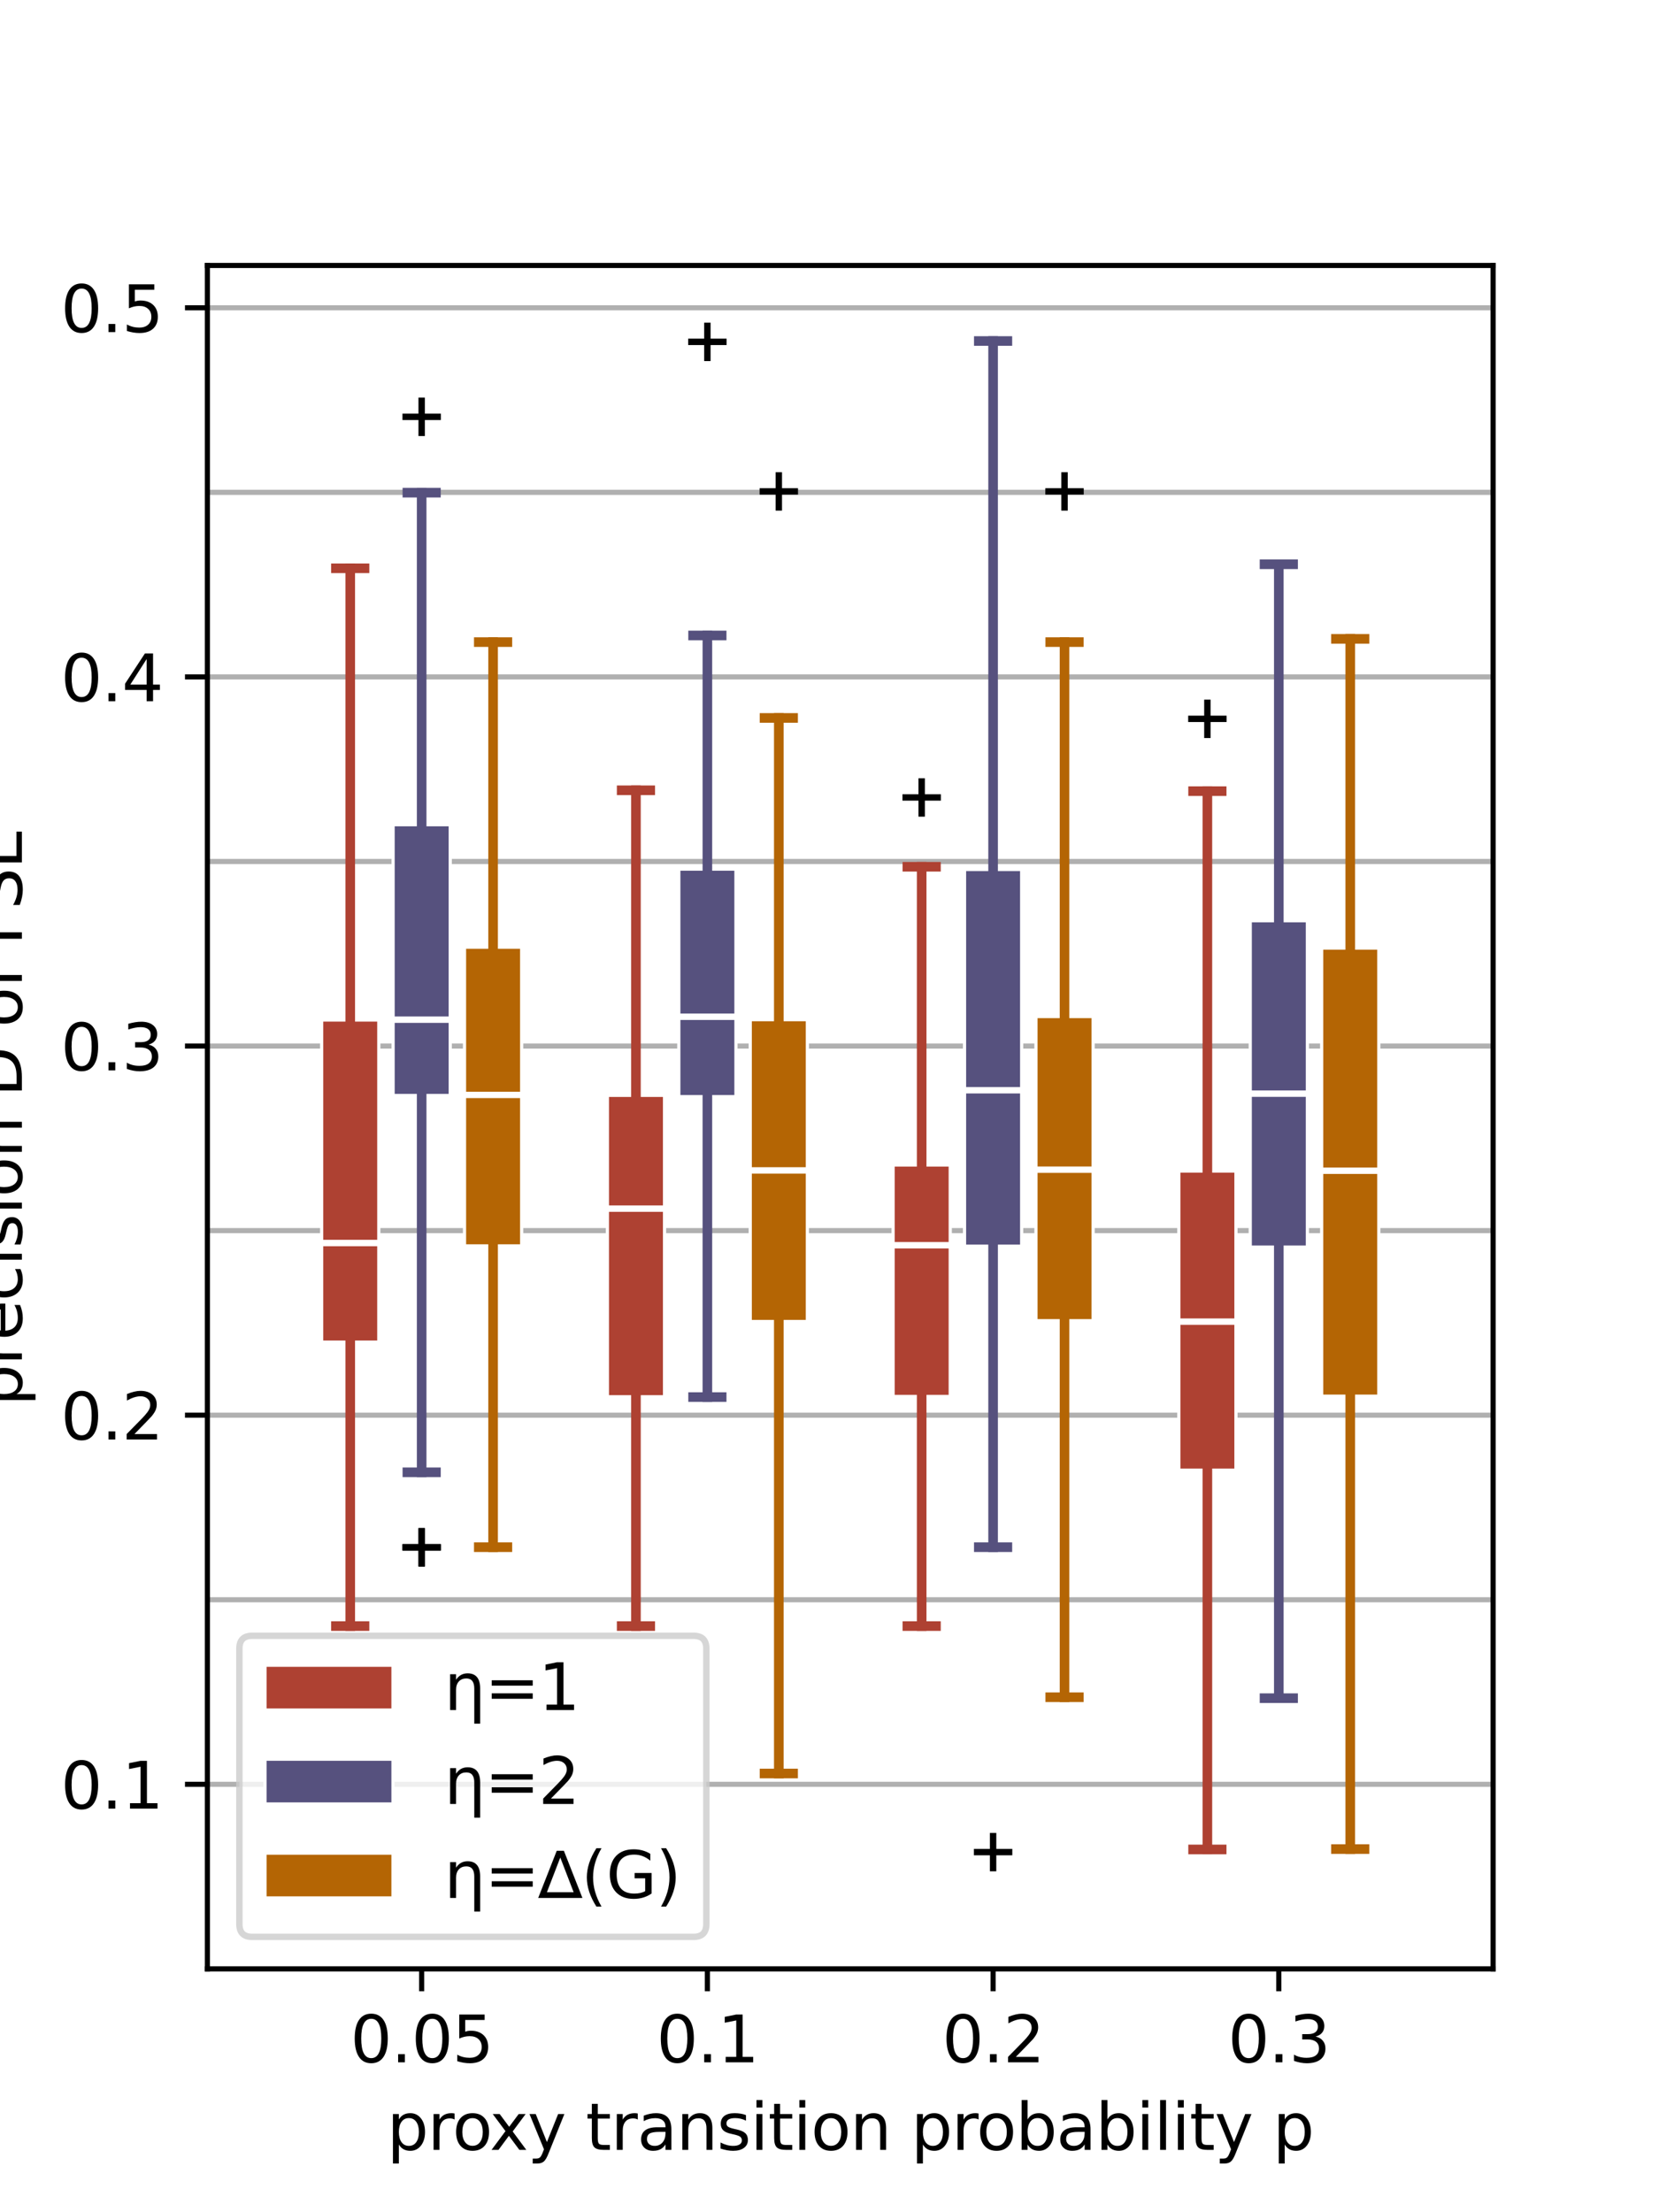 <?xml version="1.0" encoding="utf-8" standalone="no"?>
<!DOCTYPE svg PUBLIC "-//W3C//DTD SVG 1.1//EN"
  "http://www.w3.org/Graphics/SVG/1.1/DTD/svg11.dtd">
<svg xmlns:xlink="http://www.w3.org/1999/xlink" width="259.2pt" height="345.6pt" viewBox="0 0 259.2 345.6" xmlns="http://www.w3.org/2000/svg" version="1.1">
 <defs>
  <style type="text/css">*{stroke-linejoin: round; stroke-linecap: butt}</style>
 </defs>
 <g id="figure_1">
  <g id="patch_1">
   <path d="M 0 345.6 
L 259.2 345.6 
L 259.2 0 
L 0 0 
z
" style="fill: #ffffff"/>
  </g>
  <g id="axes_1">
   <g id="patch_2">
    <path d="M 32.4 307.584 
L 233.28 307.584 
L 233.28 41.472 
L 32.4 41.472 
z
" style="fill: #ffffff"/>
   </g>
   <g id="matplotlib.axis_1">
    <g id="xtick_1">
     <g id="line2d_1">
      <defs>
       <path id="m8e4425090b" d="M 0 0 
L 0 3.5 
" style="stroke: #000000; stroke-width: 0.8"/>
      </defs>
      <g>
       <use xlink:href="#m8e4425090b" x="65.88" y="307.584" style="stroke: #000000; stroke-width: 0.8"/>
      </g>
     </g>
     <g id="text_1">
      <!-- 0.05 -->
      <g transform="translate(54.747 322.182) scale(0.1 -0.1)">
       <defs>
        <path id="DejaVuSans-30" d="M 2034 4250 
Q 1547 4250 1301 3770 
Q 1056 3291 1056 2328 
Q 1056 1369 1301 889 
Q 1547 409 2034 409 
Q 2525 409 2770 889 
Q 3016 1369 3016 2328 
Q 3016 3291 2770 3770 
Q 2525 4250 2034 4250 
z
M 2034 4750 
Q 2819 4750 3233 4129 
Q 3647 3509 3647 2328 
Q 3647 1150 3233 529 
Q 2819 -91 2034 -91 
Q 1250 -91 836 529 
Q 422 1150 422 2328 
Q 422 3509 836 4129 
Q 1250 4750 2034 4750 
z
" transform="scale(0.016)"/>
        <path id="DejaVuSans-2e" d="M 684 794 
L 1344 794 
L 1344 0 
L 684 0 
L 684 794 
z
" transform="scale(0.016)"/>
        <path id="DejaVuSans-35" d="M 691 4666 
L 3169 4666 
L 3169 4134 
L 1269 4134 
L 1269 2991 
Q 1406 3038 1543 3061 
Q 1681 3084 1819 3084 
Q 2600 3084 3056 2656 
Q 3513 2228 3513 1497 
Q 3513 744 3044 326 
Q 2575 -91 1722 -91 
Q 1428 -91 1123 -41 
Q 819 9 494 109 
L 494 744 
Q 775 591 1075 516 
Q 1375 441 1709 441 
Q 2250 441 2565 725 
Q 2881 1009 2881 1497 
Q 2881 1984 2565 2268 
Q 2250 2553 1709 2553 
Q 1456 2553 1204 2497 
Q 953 2441 691 2322 
L 691 4666 
z
" transform="scale(0.016)"/>
       </defs>
       <use xlink:href="#DejaVuSans-30"/>
       <use xlink:href="#DejaVuSans-2e" x="63.623"/>
       <use xlink:href="#DejaVuSans-30" x="95.41"/>
       <use xlink:href="#DejaVuSans-35" x="159.033"/>
      </g>
     </g>
    </g>
    <g id="xtick_2">
     <g id="line2d_2">
      <g>
       <use xlink:href="#m8e4425090b" x="110.52" y="307.584" style="stroke: #000000; stroke-width: 0.8"/>
      </g>
     </g>
     <g id="text_2">
      <!-- 0.1 -->
      <g transform="translate(102.568 322.182) scale(0.1 -0.1)">
       <defs>
        <path id="DejaVuSans-31" d="M 794 531 
L 1825 531 
L 1825 4091 
L 703 3866 
L 703 4441 
L 1819 4666 
L 2450 4666 
L 2450 531 
L 3481 531 
L 3481 0 
L 794 0 
L 794 531 
z
" transform="scale(0.016)"/>
       </defs>
       <use xlink:href="#DejaVuSans-30"/>
       <use xlink:href="#DejaVuSans-2e" x="63.623"/>
       <use xlink:href="#DejaVuSans-31" x="95.41"/>
      </g>
     </g>
    </g>
    <g id="xtick_3">
     <g id="line2d_3">
      <g>
       <use xlink:href="#m8e4425090b" x="155.16" y="307.584" style="stroke: #000000; stroke-width: 0.8"/>
      </g>
     </g>
     <g id="text_3">
      <!-- 0.2 -->
      <g transform="translate(147.208 322.182) scale(0.1 -0.1)">
       <defs>
        <path id="DejaVuSans-32" d="M 1228 531 
L 3431 531 
L 3431 0 
L 469 0 
L 469 531 
Q 828 903 1448 1529 
Q 2069 2156 2228 2338 
Q 2531 2678 2651 2914 
Q 2772 3150 2772 3378 
Q 2772 3750 2511 3984 
Q 2250 4219 1831 4219 
Q 1534 4219 1204 4116 
Q 875 4013 500 3803 
L 500 4441 
Q 881 4594 1212 4672 
Q 1544 4750 1819 4750 
Q 2544 4750 2975 4387 
Q 3406 4025 3406 3419 
Q 3406 3131 3298 2873 
Q 3191 2616 2906 2266 
Q 2828 2175 2409 1742 
Q 1991 1309 1228 531 
z
" transform="scale(0.016)"/>
       </defs>
       <use xlink:href="#DejaVuSans-30"/>
       <use xlink:href="#DejaVuSans-2e" x="63.623"/>
       <use xlink:href="#DejaVuSans-32" x="95.41"/>
      </g>
     </g>
    </g>
    <g id="xtick_4">
     <g id="line2d_4">
      <g>
       <use xlink:href="#m8e4425090b" x="199.8" y="307.584" style="stroke: #000000; stroke-width: 0.8"/>
      </g>
     </g>
     <g id="text_4">
      <!-- 0.3 -->
      <g transform="translate(191.848 322.182) scale(0.1 -0.1)">
       <defs>
        <path id="DejaVuSans-33" d="M 2597 2516 
Q 3050 2419 3304 2112 
Q 3559 1806 3559 1356 
Q 3559 666 3084 287 
Q 2609 -91 1734 -91 
Q 1441 -91 1130 -33 
Q 819 25 488 141 
L 488 750 
Q 750 597 1062 519 
Q 1375 441 1716 441 
Q 2309 441 2620 675 
Q 2931 909 2931 1356 
Q 2931 1769 2642 2001 
Q 2353 2234 1838 2234 
L 1294 2234 
L 1294 2753 
L 1863 2753 
Q 2328 2753 2575 2939 
Q 2822 3125 2822 3475 
Q 2822 3834 2567 4026 
Q 2313 4219 1838 4219 
Q 1578 4219 1281 4162 
Q 984 4106 628 3988 
L 628 4550 
Q 988 4650 1302 4700 
Q 1616 4750 1894 4750 
Q 2613 4750 3031 4423 
Q 3450 4097 3450 3541 
Q 3450 3153 3228 2886 
Q 3006 2619 2597 2516 
z
" transform="scale(0.016)"/>
       </defs>
       <use xlink:href="#DejaVuSans-30"/>
       <use xlink:href="#DejaVuSans-2e" x="63.623"/>
       <use xlink:href="#DejaVuSans-33" x="95.41"/>
      </g>
     </g>
    </g>
    <g id="text_5">
     <!-- proxy transition probability p -->
     <g transform="translate(60.464 335.861) scale(0.1 -0.1)">
      <defs>
       <path id="DejaVuSans-70" d="M 1159 525 
L 1159 -1331 
L 581 -1331 
L 581 3500 
L 1159 3500 
L 1159 2969 
Q 1341 3281 1617 3432 
Q 1894 3584 2278 3584 
Q 2916 3584 3314 3078 
Q 3713 2572 3713 1747 
Q 3713 922 3314 415 
Q 2916 -91 2278 -91 
Q 1894 -91 1617 61 
Q 1341 213 1159 525 
z
M 3116 1747 
Q 3116 2381 2855 2742 
Q 2594 3103 2138 3103 
Q 1681 3103 1420 2742 
Q 1159 2381 1159 1747 
Q 1159 1113 1420 752 
Q 1681 391 2138 391 
Q 2594 391 2855 752 
Q 3116 1113 3116 1747 
z
" transform="scale(0.016)"/>
       <path id="DejaVuSans-72" d="M 2631 2963 
Q 2534 3019 2420 3045 
Q 2306 3072 2169 3072 
Q 1681 3072 1420 2755 
Q 1159 2438 1159 1844 
L 1159 0 
L 581 0 
L 581 3500 
L 1159 3500 
L 1159 2956 
Q 1341 3275 1631 3429 
Q 1922 3584 2338 3584 
Q 2397 3584 2469 3576 
Q 2541 3569 2628 3553 
L 2631 2963 
z
" transform="scale(0.016)"/>
       <path id="DejaVuSans-6f" d="M 1959 3097 
Q 1497 3097 1228 2736 
Q 959 2375 959 1747 
Q 959 1119 1226 758 
Q 1494 397 1959 397 
Q 2419 397 2687 759 
Q 2956 1122 2956 1747 
Q 2956 2369 2687 2733 
Q 2419 3097 1959 3097 
z
M 1959 3584 
Q 2709 3584 3137 3096 
Q 3566 2609 3566 1747 
Q 3566 888 3137 398 
Q 2709 -91 1959 -91 
Q 1206 -91 779 398 
Q 353 888 353 1747 
Q 353 2609 779 3096 
Q 1206 3584 1959 3584 
z
" transform="scale(0.016)"/>
       <path id="DejaVuSans-78" d="M 3513 3500 
L 2247 1797 
L 3578 0 
L 2900 0 
L 1881 1375 
L 863 0 
L 184 0 
L 1544 1831 
L 300 3500 
L 978 3500 
L 1906 2253 
L 2834 3500 
L 3513 3500 
z
" transform="scale(0.016)"/>
       <path id="DejaVuSans-79" d="M 2059 -325 
Q 1816 -950 1584 -1140 
Q 1353 -1331 966 -1331 
L 506 -1331 
L 506 -850 
L 844 -850 
Q 1081 -850 1212 -737 
Q 1344 -625 1503 -206 
L 1606 56 
L 191 3500 
L 800 3500 
L 1894 763 
L 2988 3500 
L 3597 3500 
L 2059 -325 
z
" transform="scale(0.016)"/>
       <path id="DejaVuSans-20" transform="scale(0.016)"/>
       <path id="DejaVuSans-74" d="M 1172 4494 
L 1172 3500 
L 2356 3500 
L 2356 3053 
L 1172 3053 
L 1172 1153 
Q 1172 725 1289 603 
Q 1406 481 1766 481 
L 2356 481 
L 2356 0 
L 1766 0 
Q 1100 0 847 248 
Q 594 497 594 1153 
L 594 3053 
L 172 3053 
L 172 3500 
L 594 3500 
L 594 4494 
L 1172 4494 
z
" transform="scale(0.016)"/>
       <path id="DejaVuSans-61" d="M 2194 1759 
Q 1497 1759 1228 1600 
Q 959 1441 959 1056 
Q 959 750 1161 570 
Q 1363 391 1709 391 
Q 2188 391 2477 730 
Q 2766 1069 2766 1631 
L 2766 1759 
L 2194 1759 
z
M 3341 1997 
L 3341 0 
L 2766 0 
L 2766 531 
Q 2569 213 2275 61 
Q 1981 -91 1556 -91 
Q 1019 -91 701 211 
Q 384 513 384 1019 
Q 384 1609 779 1909 
Q 1175 2209 1959 2209 
L 2766 2209 
L 2766 2266 
Q 2766 2663 2505 2880 
Q 2244 3097 1772 3097 
Q 1472 3097 1187 3025 
Q 903 2953 641 2809 
L 641 3341 
Q 956 3463 1253 3523 
Q 1550 3584 1831 3584 
Q 2591 3584 2966 3190 
Q 3341 2797 3341 1997 
z
" transform="scale(0.016)"/>
       <path id="DejaVuSans-6e" d="M 3513 2113 
L 3513 0 
L 2938 0 
L 2938 2094 
Q 2938 2591 2744 2837 
Q 2550 3084 2163 3084 
Q 1697 3084 1428 2787 
Q 1159 2491 1159 1978 
L 1159 0 
L 581 0 
L 581 3500 
L 1159 3500 
L 1159 2956 
Q 1366 3272 1645 3428 
Q 1925 3584 2291 3584 
Q 2894 3584 3203 3211 
Q 3513 2838 3513 2113 
z
" transform="scale(0.016)"/>
       <path id="DejaVuSans-73" d="M 2834 3397 
L 2834 2853 
Q 2591 2978 2328 3040 
Q 2066 3103 1784 3103 
Q 1356 3103 1142 2972 
Q 928 2841 928 2578 
Q 928 2378 1081 2264 
Q 1234 2150 1697 2047 
L 1894 2003 
Q 2506 1872 2764 1633 
Q 3022 1394 3022 966 
Q 3022 478 2636 193 
Q 2250 -91 1575 -91 
Q 1294 -91 989 -36 
Q 684 19 347 128 
L 347 722 
Q 666 556 975 473 
Q 1284 391 1588 391 
Q 1994 391 2212 530 
Q 2431 669 2431 922 
Q 2431 1156 2273 1281 
Q 2116 1406 1581 1522 
L 1381 1569 
Q 847 1681 609 1914 
Q 372 2147 372 2553 
Q 372 3047 722 3315 
Q 1072 3584 1716 3584 
Q 2034 3584 2315 3537 
Q 2597 3491 2834 3397 
z
" transform="scale(0.016)"/>
       <path id="DejaVuSans-69" d="M 603 3500 
L 1178 3500 
L 1178 0 
L 603 0 
L 603 3500 
z
M 603 4863 
L 1178 4863 
L 1178 4134 
L 603 4134 
L 603 4863 
z
" transform="scale(0.016)"/>
       <path id="DejaVuSans-62" d="M 3116 1747 
Q 3116 2381 2855 2742 
Q 2594 3103 2138 3103 
Q 1681 3103 1420 2742 
Q 1159 2381 1159 1747 
Q 1159 1113 1420 752 
Q 1681 391 2138 391 
Q 2594 391 2855 752 
Q 3116 1113 3116 1747 
z
M 1159 2969 
Q 1341 3281 1617 3432 
Q 1894 3584 2278 3584 
Q 2916 3584 3314 3078 
Q 3713 2572 3713 1747 
Q 3713 922 3314 415 
Q 2916 -91 2278 -91 
Q 1894 -91 1617 61 
Q 1341 213 1159 525 
L 1159 0 
L 581 0 
L 581 4863 
L 1159 4863 
L 1159 2969 
z
" transform="scale(0.016)"/>
       <path id="DejaVuSans-6c" d="M 603 4863 
L 1178 4863 
L 1178 0 
L 603 0 
L 603 4863 
z
" transform="scale(0.016)"/>
      </defs>
      <use xlink:href="#DejaVuSans-70"/>
      <use xlink:href="#DejaVuSans-72" x="63.477"/>
      <use xlink:href="#DejaVuSans-6f" x="102.34"/>
      <use xlink:href="#DejaVuSans-78" x="160.396"/>
      <use xlink:href="#DejaVuSans-79" x="219.576"/>
      <use xlink:href="#DejaVuSans-20" x="278.756"/>
      <use xlink:href="#DejaVuSans-74" x="310.543"/>
      <use xlink:href="#DejaVuSans-72" x="349.752"/>
      <use xlink:href="#DejaVuSans-61" x="390.865"/>
      <use xlink:href="#DejaVuSans-6e" x="452.145"/>
      <use xlink:href="#DejaVuSans-73" x="515.523"/>
      <use xlink:href="#DejaVuSans-69" x="567.623"/>
      <use xlink:href="#DejaVuSans-74" x="595.406"/>
      <use xlink:href="#DejaVuSans-69" x="634.615"/>
      <use xlink:href="#DejaVuSans-6f" x="662.398"/>
      <use xlink:href="#DejaVuSans-6e" x="723.58"/>
      <use xlink:href="#DejaVuSans-20" x="786.959"/>
      <use xlink:href="#DejaVuSans-70" x="818.746"/>
      <use xlink:href="#DejaVuSans-72" x="882.223"/>
      <use xlink:href="#DejaVuSans-6f" x="921.086"/>
      <use xlink:href="#DejaVuSans-62" x="982.268"/>
      <use xlink:href="#DejaVuSans-61" x="1045.744"/>
      <use xlink:href="#DejaVuSans-62" x="1107.023"/>
      <use xlink:href="#DejaVuSans-69" x="1170.5"/>
      <use xlink:href="#DejaVuSans-6c" x="1198.283"/>
      <use xlink:href="#DejaVuSans-69" x="1226.066"/>
      <use xlink:href="#DejaVuSans-74" x="1253.85"/>
      <use xlink:href="#DejaVuSans-79" x="1293.059"/>
      <use xlink:href="#DejaVuSans-20" x="1352.238"/>
      <use xlink:href="#DejaVuSans-70" x="1384.025"/>
     </g>
    </g>
   </g>
   <g id="matplotlib.axis_2">
    <g id="ytick_1">
     <g id="line2d_5">
      <path d="M 32.4 278.751 
L 233.28 278.751 
" clip-path="url(#p394f2c9cad)" style="fill: none; stroke: #b0b0b0; stroke-width: 0.8; stroke-linecap: square"/>
     </g>
     <g id="line2d_6">
      <defs>
       <path id="m00acca8733" d="M 0 0 
L -3.5 0 
" style="stroke: #000000; stroke-width: 0.8"/>
      </defs>
      <g>
       <use xlink:href="#m00acca8733" x="32.4" y="278.751" style="stroke: #000000; stroke-width: 0.8"/>
      </g>
     </g>
     <g id="text_6">
      <!-- 0.1 -->
      <g transform="translate(9.497 282.55) scale(0.1 -0.1)">
       <use xlink:href="#DejaVuSans-30"/>
       <use xlink:href="#DejaVuSans-2e" x="63.623"/>
       <use xlink:href="#DejaVuSans-31" x="95.41"/>
      </g>
     </g>
    </g>
    <g id="ytick_2">
     <g id="line2d_7">
      <path d="M 32.4 221.084 
L 233.28 221.084 
" clip-path="url(#p394f2c9cad)" style="fill: none; stroke: #b0b0b0; stroke-width: 0.8; stroke-linecap: square"/>
     </g>
     <g id="line2d_8">
      <g>
       <use xlink:href="#m00acca8733" x="32.4" y="221.084" style="stroke: #000000; stroke-width: 0.8"/>
      </g>
     </g>
     <g id="text_7">
      <!-- 0.2 -->
      <g transform="translate(9.497 224.883) scale(0.1 -0.1)">
       <use xlink:href="#DejaVuSans-30"/>
       <use xlink:href="#DejaVuSans-2e" x="63.623"/>
       <use xlink:href="#DejaVuSans-32" x="95.41"/>
      </g>
     </g>
    </g>
    <g id="ytick_3">
     <g id="line2d_9">
      <path d="M 32.4 163.417 
L 233.28 163.417 
" clip-path="url(#p394f2c9cad)" style="fill: none; stroke: #b0b0b0; stroke-width: 0.8; stroke-linecap: square"/>
     </g>
     <g id="line2d_10">
      <g>
       <use xlink:href="#m00acca8733" x="32.4" y="163.417" style="stroke: #000000; stroke-width: 0.8"/>
      </g>
     </g>
     <g id="text_8">
      <!-- 0.3 -->
      <g transform="translate(9.497 167.216) scale(0.1 -0.1)">
       <use xlink:href="#DejaVuSans-30"/>
       <use xlink:href="#DejaVuSans-2e" x="63.623"/>
       <use xlink:href="#DejaVuSans-33" x="95.41"/>
      </g>
     </g>
    </g>
    <g id="ytick_4">
     <g id="line2d_11">
      <path d="M 32.4 105.75 
L 233.28 105.75 
" clip-path="url(#p394f2c9cad)" style="fill: none; stroke: #b0b0b0; stroke-width: 0.8; stroke-linecap: square"/>
     </g>
     <g id="line2d_12">
      <g>
       <use xlink:href="#m00acca8733" x="32.4" y="105.75" style="stroke: #000000; stroke-width: 0.8"/>
      </g>
     </g>
     <g id="text_9">
      <!-- 0.4 -->
      <g transform="translate(9.497 109.549) scale(0.1 -0.1)">
       <defs>
        <path id="DejaVuSans-34" d="M 2419 4116 
L 825 1625 
L 2419 1625 
L 2419 4116 
z
M 2253 4666 
L 3047 4666 
L 3047 1625 
L 3713 1625 
L 3713 1100 
L 3047 1100 
L 3047 0 
L 2419 0 
L 2419 1100 
L 313 1100 
L 313 1709 
L 2253 4666 
z
" transform="scale(0.016)"/>
       </defs>
       <use xlink:href="#DejaVuSans-30"/>
       <use xlink:href="#DejaVuSans-2e" x="63.623"/>
       <use xlink:href="#DejaVuSans-34" x="95.41"/>
      </g>
     </g>
    </g>
    <g id="ytick_5">
     <g id="line2d_13">
      <path d="M 32.4 48.083 
L 233.28 48.083 
" clip-path="url(#p394f2c9cad)" style="fill: none; stroke: #b0b0b0; stroke-width: 0.8; stroke-linecap: square"/>
     </g>
     <g id="line2d_14">
      <g>
       <use xlink:href="#m00acca8733" x="32.4" y="48.083" style="stroke: #000000; stroke-width: 0.8"/>
      </g>
     </g>
     <g id="text_10">
      <!-- 0.5 -->
      <g transform="translate(9.497 51.882) scale(0.1 -0.1)">
       <use xlink:href="#DejaVuSans-30"/>
       <use xlink:href="#DejaVuSans-2e" x="63.623"/>
       <use xlink:href="#DejaVuSans-35" x="95.41"/>
      </g>
     </g>
    </g>
    <g id="ytick_6">
     <g id="line2d_15">
      <path d="M 32.4 307.584 
L 233.28 307.584 
" clip-path="url(#p394f2c9cad)" style="fill: none; stroke: #b0b0b0; stroke-width: 0.8; stroke-linecap: square"/>
     </g>
     <g id="line2d_16"/>
    </g>
    <g id="ytick_7">
     <g id="line2d_17">
      <path d="M 32.4 249.917 
L 233.28 249.917 
" clip-path="url(#p394f2c9cad)" style="fill: none; stroke: #b0b0b0; stroke-width: 0.8; stroke-linecap: square"/>
     </g>
     <g id="line2d_18"/>
    </g>
    <g id="ytick_8">
     <g id="line2d_19">
      <path d="M 32.4 192.25 
L 233.28 192.25 
" clip-path="url(#p394f2c9cad)" style="fill: none; stroke: #b0b0b0; stroke-width: 0.8; stroke-linecap: square"/>
     </g>
     <g id="line2d_20"/>
    </g>
    <g id="ytick_9">
     <g id="line2d_21">
      <path d="M 32.4 134.584 
L 233.28 134.584 
" clip-path="url(#p394f2c9cad)" style="fill: none; stroke: #b0b0b0; stroke-width: 0.8; stroke-linecap: square"/>
     </g>
     <g id="line2d_22"/>
    </g>
    <g id="ytick_10">
     <g id="line2d_23">
      <path d="M 32.4 76.917 
L 233.28 76.917 
" clip-path="url(#p394f2c9cad)" style="fill: none; stroke: #b0b0b0; stroke-width: 0.8; stroke-linecap: square"/>
     </g>
     <g id="line2d_24"/>
    </g>
    <g id="text_11">
     <!-- precision D of FSE -->
     <g transform="translate(3.417 219.641) rotate(-90) scale(0.1 -0.1)">
      <defs>
       <path id="DejaVuSans-65" d="M 3597 1894 
L 3597 1613 
L 953 1613 
Q 991 1019 1311 708 
Q 1631 397 2203 397 
Q 2534 397 2845 478 
Q 3156 559 3463 722 
L 3463 178 
Q 3153 47 2828 -22 
Q 2503 -91 2169 -91 
Q 1331 -91 842 396 
Q 353 884 353 1716 
Q 353 2575 817 3079 
Q 1281 3584 2069 3584 
Q 2775 3584 3186 3129 
Q 3597 2675 3597 1894 
z
M 3022 2063 
Q 3016 2534 2758 2815 
Q 2500 3097 2075 3097 
Q 1594 3097 1305 2825 
Q 1016 2553 972 2059 
L 3022 2063 
z
" transform="scale(0.016)"/>
       <path id="DejaVuSans-63" d="M 3122 3366 
L 3122 2828 
Q 2878 2963 2633 3030 
Q 2388 3097 2138 3097 
Q 1578 3097 1268 2742 
Q 959 2388 959 1747 
Q 959 1106 1268 751 
Q 1578 397 2138 397 
Q 2388 397 2633 464 
Q 2878 531 3122 666 
L 3122 134 
Q 2881 22 2623 -34 
Q 2366 -91 2075 -91 
Q 1284 -91 818 406 
Q 353 903 353 1747 
Q 353 2603 823 3093 
Q 1294 3584 2113 3584 
Q 2378 3584 2631 3529 
Q 2884 3475 3122 3366 
z
" transform="scale(0.016)"/>
       <path id="DejaVuSans-44" d="M 1259 4147 
L 1259 519 
L 2022 519 
Q 2988 519 3436 956 
Q 3884 1394 3884 2338 
Q 3884 3275 3436 3711 
Q 2988 4147 2022 4147 
L 1259 4147 
z
M 628 4666 
L 1925 4666 
Q 3281 4666 3915 4102 
Q 4550 3538 4550 2338 
Q 4550 1131 3912 565 
Q 3275 0 1925 0 
L 628 0 
L 628 4666 
z
" transform="scale(0.016)"/>
       <path id="DejaVuSans-66" d="M 2375 4863 
L 2375 4384 
L 1825 4384 
Q 1516 4384 1395 4259 
Q 1275 4134 1275 3809 
L 1275 3500 
L 2222 3500 
L 2222 3053 
L 1275 3053 
L 1275 0 
L 697 0 
L 697 3053 
L 147 3053 
L 147 3500 
L 697 3500 
L 697 3744 
Q 697 4328 969 4595 
Q 1241 4863 1831 4863 
L 2375 4863 
z
" transform="scale(0.016)"/>
       <path id="DejaVuSans-46" d="M 628 4666 
L 3309 4666 
L 3309 4134 
L 1259 4134 
L 1259 2759 
L 3109 2759 
L 3109 2228 
L 1259 2228 
L 1259 0 
L 628 0 
L 628 4666 
z
" transform="scale(0.016)"/>
       <path id="DejaVuSans-53" d="M 3425 4513 
L 3425 3897 
Q 3066 4069 2747 4153 
Q 2428 4238 2131 4238 
Q 1616 4238 1336 4038 
Q 1056 3838 1056 3469 
Q 1056 3159 1242 3001 
Q 1428 2844 1947 2747 
L 2328 2669 
Q 3034 2534 3370 2195 
Q 3706 1856 3706 1288 
Q 3706 609 3251 259 
Q 2797 -91 1919 -91 
Q 1588 -91 1214 -16 
Q 841 59 441 206 
L 441 856 
Q 825 641 1194 531 
Q 1563 422 1919 422 
Q 2459 422 2753 634 
Q 3047 847 3047 1241 
Q 3047 1584 2836 1778 
Q 2625 1972 2144 2069 
L 1759 2144 
Q 1053 2284 737 2584 
Q 422 2884 422 3419 
Q 422 4038 858 4394 
Q 1294 4750 2059 4750 
Q 2388 4750 2728 4690 
Q 3069 4631 3425 4513 
z
" transform="scale(0.016)"/>
       <path id="DejaVuSans-45" d="M 628 4666 
L 3578 4666 
L 3578 4134 
L 1259 4134 
L 1259 2753 
L 3481 2753 
L 3481 2222 
L 1259 2222 
L 1259 531 
L 3634 531 
L 3634 0 
L 628 0 
L 628 4666 
z
" transform="scale(0.016)"/>
      </defs>
      <use xlink:href="#DejaVuSans-70"/>
      <use xlink:href="#DejaVuSans-72" x="63.477"/>
      <use xlink:href="#DejaVuSans-65" x="102.34"/>
      <use xlink:href="#DejaVuSans-63" x="163.863"/>
      <use xlink:href="#DejaVuSans-69" x="218.844"/>
      <use xlink:href="#DejaVuSans-73" x="246.627"/>
      <use xlink:href="#DejaVuSans-69" x="298.727"/>
      <use xlink:href="#DejaVuSans-6f" x="326.51"/>
      <use xlink:href="#DejaVuSans-6e" x="387.691"/>
      <use xlink:href="#DejaVuSans-20" x="451.07"/>
      <use xlink:href="#DejaVuSans-44" x="482.857"/>
      <use xlink:href="#DejaVuSans-20" x="559.859"/>
      <use xlink:href="#DejaVuSans-6f" x="591.646"/>
      <use xlink:href="#DejaVuSans-66" x="652.828"/>
      <use xlink:href="#DejaVuSans-20" x="688.033"/>
      <use xlink:href="#DejaVuSans-46" x="719.82"/>
      <use xlink:href="#DejaVuSans-53" x="775.59"/>
      <use xlink:href="#DejaVuSans-45" x="839.066"/>
     </g>
    </g>
   </g>
   <g id="patch_3">
    <path d="M 50.256 209.668 
L 59.184 209.668 
L 59.184 159.345 
L 50.256 159.345 
L 50.256 209.668 
z
" clip-path="url(#p394f2c9cad)" style="fill: #ae4132; stroke: #ffffff; stroke-width: 0.5; stroke-linejoin: miter"/>
   </g>
   <g id="line2d_25">
    <path d="M 54.72 209.668 
L 54.72 254.036 
" clip-path="url(#p394f2c9cad)" style="fill: none; stroke: #ae4132; stroke-width: 1.5; stroke-linecap: square"/>
   </g>
   <g id="line2d_26">
    <path d="M 54.72 159.345 
L 54.72 88.783 
" clip-path="url(#p394f2c9cad)" style="fill: none; stroke: #ae4132; stroke-width: 1.5; stroke-linecap: square"/>
   </g>
   <g id="line2d_27">
    <path d="M 52.488 254.036 
L 56.952 254.036 
" clip-path="url(#p394f2c9cad)" style="fill: none; stroke: #ae4132; stroke-width: 1.5; stroke-linecap: square"/>
   </g>
   <g id="line2d_28">
    <path d="M 52.488 88.783 
L 56.952 88.783 
" clip-path="url(#p394f2c9cad)" style="fill: none; stroke: #ae4132; stroke-width: 1.5; stroke-linecap: square"/>
   </g>
   <g id="line2d_29"/>
   <g id="patch_4">
    <path d="M 94.896 218.206 
L 103.824 218.206 
L 103.824 171.12 
L 94.896 171.12 
L 94.896 218.206 
z
" clip-path="url(#p394f2c9cad)" style="fill: #ae4132; stroke: #ffffff; stroke-width: 0.5; stroke-linejoin: miter"/>
   </g>
   <g id="line2d_30">
    <path d="M 99.36 218.206 
L 99.36 254.036 
" clip-path="url(#p394f2c9cad)" style="fill: none; stroke: #ae4132; stroke-width: 1.5; stroke-linecap: square"/>
   </g>
   <g id="line2d_31">
    <path d="M 99.36 171.12 
L 99.36 123.459 
" clip-path="url(#p394f2c9cad)" style="fill: none; stroke: #ae4132; stroke-width: 1.5; stroke-linecap: square"/>
   </g>
   <g id="line2d_32">
    <path d="M 97.128 254.036 
L 101.592 254.036 
" clip-path="url(#p394f2c9cad)" style="fill: none; stroke: #ae4132; stroke-width: 1.5; stroke-linecap: square"/>
   </g>
   <g id="line2d_33">
    <path d="M 97.128 123.459 
L 101.592 123.459 
" clip-path="url(#p394f2c9cad)" style="fill: none; stroke: #ae4132; stroke-width: 1.5; stroke-linecap: square"/>
   </g>
   <g id="line2d_34"/>
   <g id="patch_5">
    <path d="M 139.536 218.161 
L 148.464 218.161 
L 148.464 181.997 
L 139.536 181.997 
L 139.536 218.161 
z
" clip-path="url(#p394f2c9cad)" style="fill: #ae4132; stroke: #ffffff; stroke-width: 0.5; stroke-linejoin: miter"/>
   </g>
   <g id="line2d_35">
    <path d="M 144 218.161 
L 144 254.036 
" clip-path="url(#p394f2c9cad)" style="fill: none; stroke: #ae4132; stroke-width: 1.5; stroke-linecap: square"/>
   </g>
   <g id="line2d_36">
    <path d="M 144 181.997 
L 144 135.407 
" clip-path="url(#p394f2c9cad)" style="fill: none; stroke: #ae4132; stroke-width: 1.5; stroke-linecap: square"/>
   </g>
   <g id="line2d_37">
    <path d="M 141.768 254.036 
L 146.232 254.036 
" clip-path="url(#p394f2c9cad)" style="fill: none; stroke: #ae4132; stroke-width: 1.5; stroke-linecap: square"/>
   </g>
   <g id="line2d_38">
    <path d="M 141.768 135.407 
L 146.232 135.407 
" clip-path="url(#p394f2c9cad)" style="fill: none; stroke: #ae4132; stroke-width: 1.5; stroke-linecap: square"/>
   </g>
   <g id="line2d_39">
    <defs>
     <path id="m86868390c3" d="M -3 0 
L 3 0 
M 0 3 
L 0 -3 
" style="stroke: #000000"/>
    </defs>
    <g clip-path="url(#p394f2c9cad)">
     <use xlink:href="#m86868390c3" x="144" y="124.58" style="fill-opacity: 0; stroke: #000000"/>
    </g>
   </g>
   <g id="patch_6">
    <path d="M 184.176 229.67 
L 193.104 229.67 
L 193.104 182.948 
L 184.176 182.948 
L 184.176 229.67 
z
" clip-path="url(#p394f2c9cad)" style="fill: #ae4132; stroke: #ffffff; stroke-width: 0.5; stroke-linejoin: miter"/>
   </g>
   <g id="line2d_40">
    <path d="M 188.64 229.67 
L 188.64 288.922 
" clip-path="url(#p394f2c9cad)" style="fill: none; stroke: #ae4132; stroke-width: 1.5; stroke-linecap: square"/>
   </g>
   <g id="line2d_41">
    <path d="M 188.64 182.948 
L 188.64 123.599 
" clip-path="url(#p394f2c9cad)" style="fill: none; stroke: #ae4132; stroke-width: 1.5; stroke-linecap: square"/>
   </g>
   <g id="line2d_42">
    <path d="M 186.408 288.922 
L 190.872 288.922 
" clip-path="url(#p394f2c9cad)" style="fill: none; stroke: #ae4132; stroke-width: 1.5; stroke-linecap: square"/>
   </g>
   <g id="line2d_43">
    <path d="M 186.408 123.599 
L 190.872 123.599 
" clip-path="url(#p394f2c9cad)" style="fill: none; stroke: #ae4132; stroke-width: 1.5; stroke-linecap: square"/>
   </g>
   <g id="line2d_44">
    <g clip-path="url(#p394f2c9cad)">
     <use xlink:href="#m86868390c3" x="188.64" y="112.3" style="fill-opacity: 0; stroke: #000000"/>
    </g>
   </g>
   <g id="patch_7">
    <path d="M 61.416 171.143 
L 70.344 171.143 
L 70.344 128.838 
L 61.416 128.838 
L 61.416 171.143 
z
" clip-path="url(#p394f2c9cad)" style="fill: #56517e; stroke: #ffffff; stroke-width: 0.5; stroke-linejoin: miter"/>
   </g>
   <g id="line2d_45">
    <path d="M 65.88 171.143 
L 65.88 230.008 
" clip-path="url(#p394f2c9cad)" style="fill: none; stroke: #56517e; stroke-width: 1.5; stroke-linecap: square"/>
   </g>
   <g id="line2d_46">
    <path d="M 65.88 128.838 
L 65.88 76.97 
" clip-path="url(#p394f2c9cad)" style="fill: none; stroke: #56517e; stroke-width: 1.5; stroke-linecap: square"/>
   </g>
   <g id="line2d_47">
    <path d="M 63.648 230.008 
L 68.112 230.008 
" clip-path="url(#p394f2c9cad)" style="fill: none; stroke: #56517e; stroke-width: 1.5; stroke-linecap: square"/>
   </g>
   <g id="line2d_48">
    <path d="M 63.648 76.97 
L 68.112 76.97 
" clip-path="url(#p394f2c9cad)" style="fill: none; stroke: #56517e; stroke-width: 1.5; stroke-linecap: square"/>
   </g>
   <g id="line2d_49">
    <g clip-path="url(#p394f2c9cad)">
     <use xlink:href="#m86868390c3" x="65.88" y="241.707" style="fill-opacity: 0; stroke: #000000"/>
     <use xlink:href="#m86868390c3" x="65.88" y="241.756" style="fill-opacity: 0; stroke: #000000"/>
     <use xlink:href="#m86868390c3" x="65.88" y="65.117" style="fill-opacity: 0; stroke: #000000"/>
    </g>
   </g>
   <g id="patch_8">
    <path d="M 106.056 171.316 
L 114.984 171.316 
L 114.984 135.781 
L 106.056 135.781 
L 106.056 171.316 
z
" clip-path="url(#p394f2c9cad)" style="fill: #56517e; stroke: #ffffff; stroke-width: 0.5; stroke-linejoin: miter"/>
   </g>
   <g id="line2d_50">
    <path d="M 110.52 171.316 
L 110.52 218.259 
" clip-path="url(#p394f2c9cad)" style="fill: none; stroke: #56517e; stroke-width: 1.5; stroke-linecap: square"/>
   </g>
   <g id="line2d_51">
    <path d="M 110.52 135.781 
L 110.52 99.277 
" clip-path="url(#p394f2c9cad)" style="fill: none; stroke: #56517e; stroke-width: 1.5; stroke-linecap: square"/>
   </g>
   <g id="line2d_52">
    <path d="M 108.288 218.259 
L 112.752 218.259 
" clip-path="url(#p394f2c9cad)" style="fill: none; stroke: #56517e; stroke-width: 1.5; stroke-linecap: square"/>
   </g>
   <g id="line2d_53">
    <path d="M 108.288 99.277 
L 112.752 99.277 
" clip-path="url(#p394f2c9cad)" style="fill: none; stroke: #56517e; stroke-width: 1.5; stroke-linecap: square"/>
   </g>
   <g id="line2d_54">
    <g clip-path="url(#p394f2c9cad)">
     <use xlink:href="#m86868390c3" x="110.52" y="53.407" style="fill-opacity: 0; stroke: #000000"/>
    </g>
   </g>
   <g id="patch_9">
    <path d="M 150.696 194.686 
L 159.624 194.686 
L 159.624 135.837 
L 150.696 135.837 
L 150.696 194.686 
z
" clip-path="url(#p394f2c9cad)" style="fill: #56517e; stroke: #ffffff; stroke-width: 0.5; stroke-linejoin: miter"/>
   </g>
   <g id="line2d_55">
    <path d="M 155.16 194.686 
L 155.16 241.707 
" clip-path="url(#p394f2c9cad)" style="fill: none; stroke: #56517e; stroke-width: 1.5; stroke-linecap: square"/>
   </g>
   <g id="line2d_56">
    <path d="M 155.16 135.837 
L 155.16 53.275 
" clip-path="url(#p394f2c9cad)" style="fill: none; stroke: #56517e; stroke-width: 1.5; stroke-linecap: square"/>
   </g>
   <g id="line2d_57">
    <path d="M 152.928 241.707 
L 157.392 241.707 
" clip-path="url(#p394f2c9cad)" style="fill: none; stroke: #56517e; stroke-width: 1.5; stroke-linecap: square"/>
   </g>
   <g id="line2d_58">
    <path d="M 152.928 53.275 
L 157.392 53.275 
" clip-path="url(#p394f2c9cad)" style="fill: none; stroke: #56517e; stroke-width: 1.5; stroke-linecap: square"/>
   </g>
   <g id="line2d_59">
    <g clip-path="url(#p394f2c9cad)">
     <use xlink:href="#m86868390c3" x="155.16" y="289.342" style="fill-opacity: 0; stroke: #000000"/>
    </g>
   </g>
   <g id="patch_10">
    <path d="M 195.336 194.825 
L 204.264 194.825 
L 204.264 143.838 
L 195.336 143.838 
L 195.336 194.825 
z
" clip-path="url(#p394f2c9cad)" style="fill: #56517e; stroke: #ffffff; stroke-width: 0.5; stroke-linejoin: miter"/>
   </g>
   <g id="line2d_60">
    <path d="M 199.8 194.825 
L 199.8 265.293 
" clip-path="url(#p394f2c9cad)" style="fill: none; stroke: #56517e; stroke-width: 1.5; stroke-linecap: square"/>
   </g>
   <g id="line2d_61">
    <path d="M 199.8 143.838 
L 199.8 88.153 
" clip-path="url(#p394f2c9cad)" style="fill: none; stroke: #56517e; stroke-width: 1.5; stroke-linecap: square"/>
   </g>
   <g id="line2d_62">
    <path d="M 197.568 265.293 
L 202.032 265.293 
" clip-path="url(#p394f2c9cad)" style="fill: none; stroke: #56517e; stroke-width: 1.5; stroke-linecap: square"/>
   </g>
   <g id="line2d_63">
    <path d="M 197.568 88.153 
L 202.032 88.153 
" clip-path="url(#p394f2c9cad)" style="fill: none; stroke: #56517e; stroke-width: 1.5; stroke-linecap: square"/>
   </g>
   <g id="line2d_64"/>
   <g id="patch_11">
    <path d="M 72.576 194.638 
L 81.504 194.638 
L 81.504 147.97 
L 72.576 147.97 
L 72.576 194.638 
z
" clip-path="url(#p394f2c9cad)" style="fill: #b46504; stroke: #ffffff; stroke-width: 0.5; stroke-linejoin: miter"/>
   </g>
   <g id="line2d_65">
    <path d="M 77.04 194.638 
L 77.04 241.707 
" clip-path="url(#p394f2c9cad)" style="fill: none; stroke: #b46504; stroke-width: 1.5; stroke-linecap: square"/>
   </g>
   <g id="line2d_66">
    <path d="M 77.04 147.97 
L 77.04 100.307 
" clip-path="url(#p394f2c9cad)" style="fill: none; stroke: #b46504; stroke-width: 1.5; stroke-linecap: square"/>
   </g>
   <g id="line2d_67">
    <path d="M 74.808 241.707 
L 79.272 241.707 
" clip-path="url(#p394f2c9cad)" style="fill: none; stroke: #b46504; stroke-width: 1.5; stroke-linecap: square"/>
   </g>
   <g id="line2d_68">
    <path d="M 74.808 100.307 
L 79.272 100.307 
" clip-path="url(#p394f2c9cad)" style="fill: none; stroke: #b46504; stroke-width: 1.5; stroke-linecap: square"/>
   </g>
   <g id="line2d_69"/>
   <g id="patch_12">
    <path d="M 117.216 206.45 
L 126.144 206.45 
L 126.144 159.29 
L 117.216 159.29 
L 117.216 206.45 
z
" clip-path="url(#p394f2c9cad)" style="fill: #b46504; stroke: #ffffff; stroke-width: 0.5; stroke-linejoin: miter"/>
   </g>
   <g id="line2d_70">
    <path d="M 121.68 206.45 
L 121.68 277.062 
" clip-path="url(#p394f2c9cad)" style="fill: none; stroke: #b46504; stroke-width: 1.5; stroke-linecap: square"/>
   </g>
   <g id="line2d_71">
    <path d="M 121.68 159.29 
L 121.68 112.158 
" clip-path="url(#p394f2c9cad)" style="fill: none; stroke: #b46504; stroke-width: 1.5; stroke-linecap: square"/>
   </g>
   <g id="line2d_72">
    <path d="M 119.448 277.062 
L 123.912 277.062 
" clip-path="url(#p394f2c9cad)" style="fill: none; stroke: #b46504; stroke-width: 1.5; stroke-linecap: square"/>
   </g>
   <g id="line2d_73">
    <path d="M 119.448 112.158 
L 123.912 112.158 
" clip-path="url(#p394f2c9cad)" style="fill: none; stroke: #b46504; stroke-width: 1.5; stroke-linecap: square"/>
   </g>
   <g id="line2d_74">
    <g clip-path="url(#p394f2c9cad)">
     <use xlink:href="#m86868390c3" x="121.68" y="76.77" style="fill-opacity: 0; stroke: #000000"/>
    </g>
   </g>
   <g id="patch_13">
    <path d="M 161.856 206.324 
L 170.784 206.324 
L 170.784 158.809 
L 161.856 158.809 
L 161.856 206.324 
z
" clip-path="url(#p394f2c9cad)" style="fill: #b46504; stroke: #ffffff; stroke-width: 0.5; stroke-linejoin: miter"/>
   </g>
   <g id="line2d_75">
    <path d="M 166.32 206.324 
L 166.32 265.151 
" clip-path="url(#p394f2c9cad)" style="fill: none; stroke: #b46504; stroke-width: 1.5; stroke-linecap: square"/>
   </g>
   <g id="line2d_76">
    <path d="M 166.32 158.809 
L 166.32 100.307 
" clip-path="url(#p394f2c9cad)" style="fill: none; stroke: #b46504; stroke-width: 1.5; stroke-linecap: square"/>
   </g>
   <g id="line2d_77">
    <path d="M 164.088 265.151 
L 168.552 265.151 
" clip-path="url(#p394f2c9cad)" style="fill: none; stroke: #b46504; stroke-width: 1.5; stroke-linecap: square"/>
   </g>
   <g id="line2d_78">
    <path d="M 164.088 100.307 
L 168.552 100.307 
" clip-path="url(#p394f2c9cad)" style="fill: none; stroke: #b46504; stroke-width: 1.5; stroke-linecap: square"/>
   </g>
   <g id="line2d_79">
    <g clip-path="url(#p394f2c9cad)">
     <use xlink:href="#m86868390c3" x="166.32" y="76.77" style="fill-opacity: 0; stroke: #000000"/>
    </g>
   </g>
   <g id="patch_14">
    <path d="M 206.496 218.118 
L 215.424 218.118 
L 215.424 148.118 
L 206.496 148.118 
L 206.496 218.118 
z
" clip-path="url(#p394f2c9cad)" style="fill: #b46504; stroke: #ffffff; stroke-width: 0.5; stroke-linejoin: miter"/>
   </g>
   <g id="line2d_80">
    <path d="M 210.96 218.118 
L 210.96 288.872 
" clip-path="url(#p394f2c9cad)" style="fill: none; stroke: #b46504; stroke-width: 1.5; stroke-linecap: square"/>
   </g>
   <g id="line2d_81">
    <path d="M 210.96 148.118 
L 210.96 99.804 
" clip-path="url(#p394f2c9cad)" style="fill: none; stroke: #b46504; stroke-width: 1.5; stroke-linecap: square"/>
   </g>
   <g id="line2d_82">
    <path d="M 208.728 288.872 
L 213.192 288.872 
" clip-path="url(#p394f2c9cad)" style="fill: none; stroke: #b46504; stroke-width: 1.5; stroke-linecap: square"/>
   </g>
   <g id="line2d_83">
    <path d="M 208.728 99.804 
L 213.192 99.804 
" clip-path="url(#p394f2c9cad)" style="fill: none; stroke: #b46504; stroke-width: 1.5; stroke-linecap: square"/>
   </g>
   <g id="line2d_84"/>
   <g id="line2d_85">
    <path d="M 50.256 194.19 
L 59.184 194.19 
" clip-path="url(#p394f2c9cad)" style="fill: none; stroke: #ffffff; stroke-linecap: square"/>
   </g>
   <g id="line2d_86">
    <path d="M 94.896 188.818 
L 103.824 188.818 
" clip-path="url(#p394f2c9cad)" style="fill: none; stroke: #ffffff; stroke-linecap: square"/>
   </g>
   <g id="line2d_87">
    <path d="M 139.536 194.533 
L 148.464 194.533 
" clip-path="url(#p394f2c9cad)" style="fill: none; stroke: #ffffff; stroke-linecap: square"/>
   </g>
   <g id="line2d_88">
    <path d="M 184.176 206.471 
L 193.104 206.471 
" clip-path="url(#p394f2c9cad)" style="fill: none; stroke: #ffffff; stroke-linecap: square"/>
   </g>
   <g id="line2d_89">
    <path d="M 61.416 159.298 
L 70.344 159.298 
" clip-path="url(#p394f2c9cad)" style="fill: none; stroke: #ffffff; stroke-linecap: square"/>
   </g>
   <g id="line2d_90">
    <path d="M 106.056 158.84 
L 114.984 158.84 
" clip-path="url(#p394f2c9cad)" style="fill: none; stroke: #ffffff; stroke-linecap: square"/>
   </g>
   <g id="line2d_91">
    <path d="M 150.696 170.324 
L 159.624 170.324 
" clip-path="url(#p394f2c9cad)" style="fill: none; stroke: #ffffff; stroke-linecap: square"/>
   </g>
   <g id="line2d_92">
    <path d="M 195.336 170.855 
L 204.264 170.855 
" clip-path="url(#p394f2c9cad)" style="fill: none; stroke: #ffffff; stroke-linecap: square"/>
   </g>
   <g id="line2d_93">
    <path d="M 72.576 171.051 
L 81.504 171.051 
" clip-path="url(#p394f2c9cad)" style="fill: none; stroke: #ffffff; stroke-linecap: square"/>
   </g>
   <g id="line2d_94">
    <path d="M 117.216 182.849 
L 126.144 182.849 
" clip-path="url(#p394f2c9cad)" style="fill: none; stroke: #ffffff; stroke-linecap: square"/>
   </g>
   <g id="line2d_95">
    <path d="M 161.856 182.732 
L 170.784 182.732 
" clip-path="url(#p394f2c9cad)" style="fill: none; stroke: #ffffff; stroke-linecap: square"/>
   </g>
   <g id="line2d_96">
    <path d="M 206.496 182.898 
L 215.424 182.898 
" clip-path="url(#p394f2c9cad)" style="fill: none; stroke: #ffffff; stroke-linecap: square"/>
   </g>
   <g id="patch_15">
    <path d="M 32.4 307.584 
L 32.4 41.472 
" style="fill: none; stroke: #000000; stroke-width: 0.8; stroke-linejoin: miter; stroke-linecap: square"/>
   </g>
   <g id="patch_16">
    <path d="M 233.28 307.584 
L 233.28 41.472 
" style="fill: none; stroke: #000000; stroke-width: 0.8; stroke-linejoin: miter; stroke-linecap: square"/>
   </g>
   <g id="patch_17">
    <path d="M 32.4 307.584 
L 233.28 307.584 
" style="fill: none; stroke: #000000; stroke-width: 0.8; stroke-linejoin: miter; stroke-linecap: square"/>
   </g>
   <g id="patch_18">
    <path d="M 32.4 41.472 
L 233.28 41.472 
" style="fill: none; stroke: #000000; stroke-width: 0.8; stroke-linejoin: miter; stroke-linecap: square"/>
   </g>
   <g id="legend_1">
    <g id="patch_19">
     <path d="M 39.4 302.584 
L 108.358 302.584 
Q 110.358 302.584 110.358 300.584 
L 110.358 257.55 
Q 110.358 255.55 108.358 255.55 
L 39.4 255.55 
Q 37.4 255.55 37.4 257.55 
L 37.4 300.584 
Q 37.4 302.584 39.4 302.584 
z
" style="fill: #ffffff; opacity: 0.8; stroke: #cccccc; stroke-linejoin: miter"/>
    </g>
    <g id="patch_20">
     <path d="M 41.4 267.148 
L 61.4 267.148 
L 61.4 260.148 
L 41.4 260.148 
z
" style="fill: #ae4132; stroke: #ffffff; stroke-width: 0.5; stroke-linejoin: miter"/>
    </g>
    <g id="text_12">
     <!-- η=1 -->
     <g transform="translate(69.4 267.148) scale(0.1 -0.1)">
      <defs>
       <path id="DejaVuSans-3b7" d="M 3513 2113 
L 3513 -1331 
L 2938 -1331 
L 2938 2094 
Q 2938 2591 2744 2837 
Q 2550 3084 2163 3084 
Q 1697 3084 1428 2787 
Q 1159 2491 1159 1978 
L 1159 0 
L 581 0 
L 581 3500 
L 1159 3500 
L 1159 2956 
Q 1366 3272 1644 3428 
Q 1925 3584 2291 3584 
Q 2894 3584 3203 3213 
Q 3513 2838 3513 2113 
z
" transform="scale(0.016)"/>
       <path id="DejaVuSans-3d" d="M 678 2906 
L 4684 2906 
L 4684 2381 
L 678 2381 
L 678 2906 
z
M 678 1631 
L 4684 1631 
L 4684 1100 
L 678 1100 
L 678 1631 
z
" transform="scale(0.016)"/>
      </defs>
      <use xlink:href="#DejaVuSans-3b7"/>
      <use xlink:href="#DejaVuSans-3d" x="63.379"/>
      <use xlink:href="#DejaVuSans-31" x="147.168"/>
     </g>
    </g>
    <g id="patch_21">
     <path d="M 41.4 281.826 
L 61.4 281.826 
L 61.4 274.826 
L 41.4 274.826 
z
" style="fill: #56517e; stroke: #ffffff; stroke-width: 0.5; stroke-linejoin: miter"/>
    </g>
    <g id="text_13">
     <!-- η=2 -->
     <g transform="translate(69.4 281.826) scale(0.1 -0.1)">
      <use xlink:href="#DejaVuSans-3b7"/>
      <use xlink:href="#DejaVuSans-3d" x="63.379"/>
      <use xlink:href="#DejaVuSans-32" x="147.168"/>
     </g>
    </g>
    <g id="patch_22">
     <path d="M 41.4 296.504 
L 61.4 296.504 
L 61.4 289.504 
L 41.4 289.504 
z
" style="fill: #b46504; stroke: #ffffff; stroke-width: 0.5; stroke-linejoin: miter"/>
    </g>
    <g id="text_14">
     <!-- η=∆(G) -->
     <g transform="translate(69.4 296.504) scale(0.1 -0.1)">
      <defs>
       <path id="DejaVuSans-2206" d="M 2138 3944 
L 831 556 
L 3444 556 
L 2138 3944 
z
M 1791 4603 
L 2491 4603 
L 4300 0 
L -19 0 
L 1791 4603 
z
" transform="scale(0.016)"/>
       <path id="DejaVuSans-28" d="M 1984 4856 
Q 1566 4138 1362 3434 
Q 1159 2731 1159 2009 
Q 1159 1288 1364 580 
Q 1569 -128 1984 -844 
L 1484 -844 
Q 1016 -109 783 600 
Q 550 1309 550 2009 
Q 550 2706 781 3412 
Q 1013 4119 1484 4856 
L 1984 4856 
z
" transform="scale(0.016)"/>
       <path id="DejaVuSans-47" d="M 3809 666 
L 3809 1919 
L 2778 1919 
L 2778 2438 
L 4434 2438 
L 4434 434 
Q 4069 175 3628 42 
Q 3188 -91 2688 -91 
Q 1594 -91 976 548 
Q 359 1188 359 2328 
Q 359 3472 976 4111 
Q 1594 4750 2688 4750 
Q 3144 4750 3555 4637 
Q 3966 4525 4313 4306 
L 4313 3634 
Q 3963 3931 3569 4081 
Q 3175 4231 2741 4231 
Q 1884 4231 1454 3753 
Q 1025 3275 1025 2328 
Q 1025 1384 1454 906 
Q 1884 428 2741 428 
Q 3075 428 3337 486 
Q 3600 544 3809 666 
z
" transform="scale(0.016)"/>
       <path id="DejaVuSans-29" d="M 513 4856 
L 1013 4856 
Q 1481 4119 1714 3412 
Q 1947 2706 1947 2009 
Q 1947 1309 1714 600 
Q 1481 -109 1013 -844 
L 513 -844 
Q 928 -128 1133 580 
Q 1338 1288 1338 2009 
Q 1338 2731 1133 3434 
Q 928 4138 513 4856 
z
" transform="scale(0.016)"/>
      </defs>
      <use xlink:href="#DejaVuSans-3b7"/>
      <use xlink:href="#DejaVuSans-3d" x="63.379"/>
      <use xlink:href="#DejaVuSans-2206" x="147.168"/>
      <use xlink:href="#DejaVuSans-28" x="214.062"/>
      <use xlink:href="#DejaVuSans-47" x="253.076"/>
      <use xlink:href="#DejaVuSans-29" x="330.566"/>
     </g>
    </g>
   </g>
  </g>
 </g>
 <defs>
  <clipPath id="p394f2c9cad">
   <rect x="32.4" y="41.472" width="200.88" height="266.112"/>
  </clipPath>
 </defs>
</svg>
